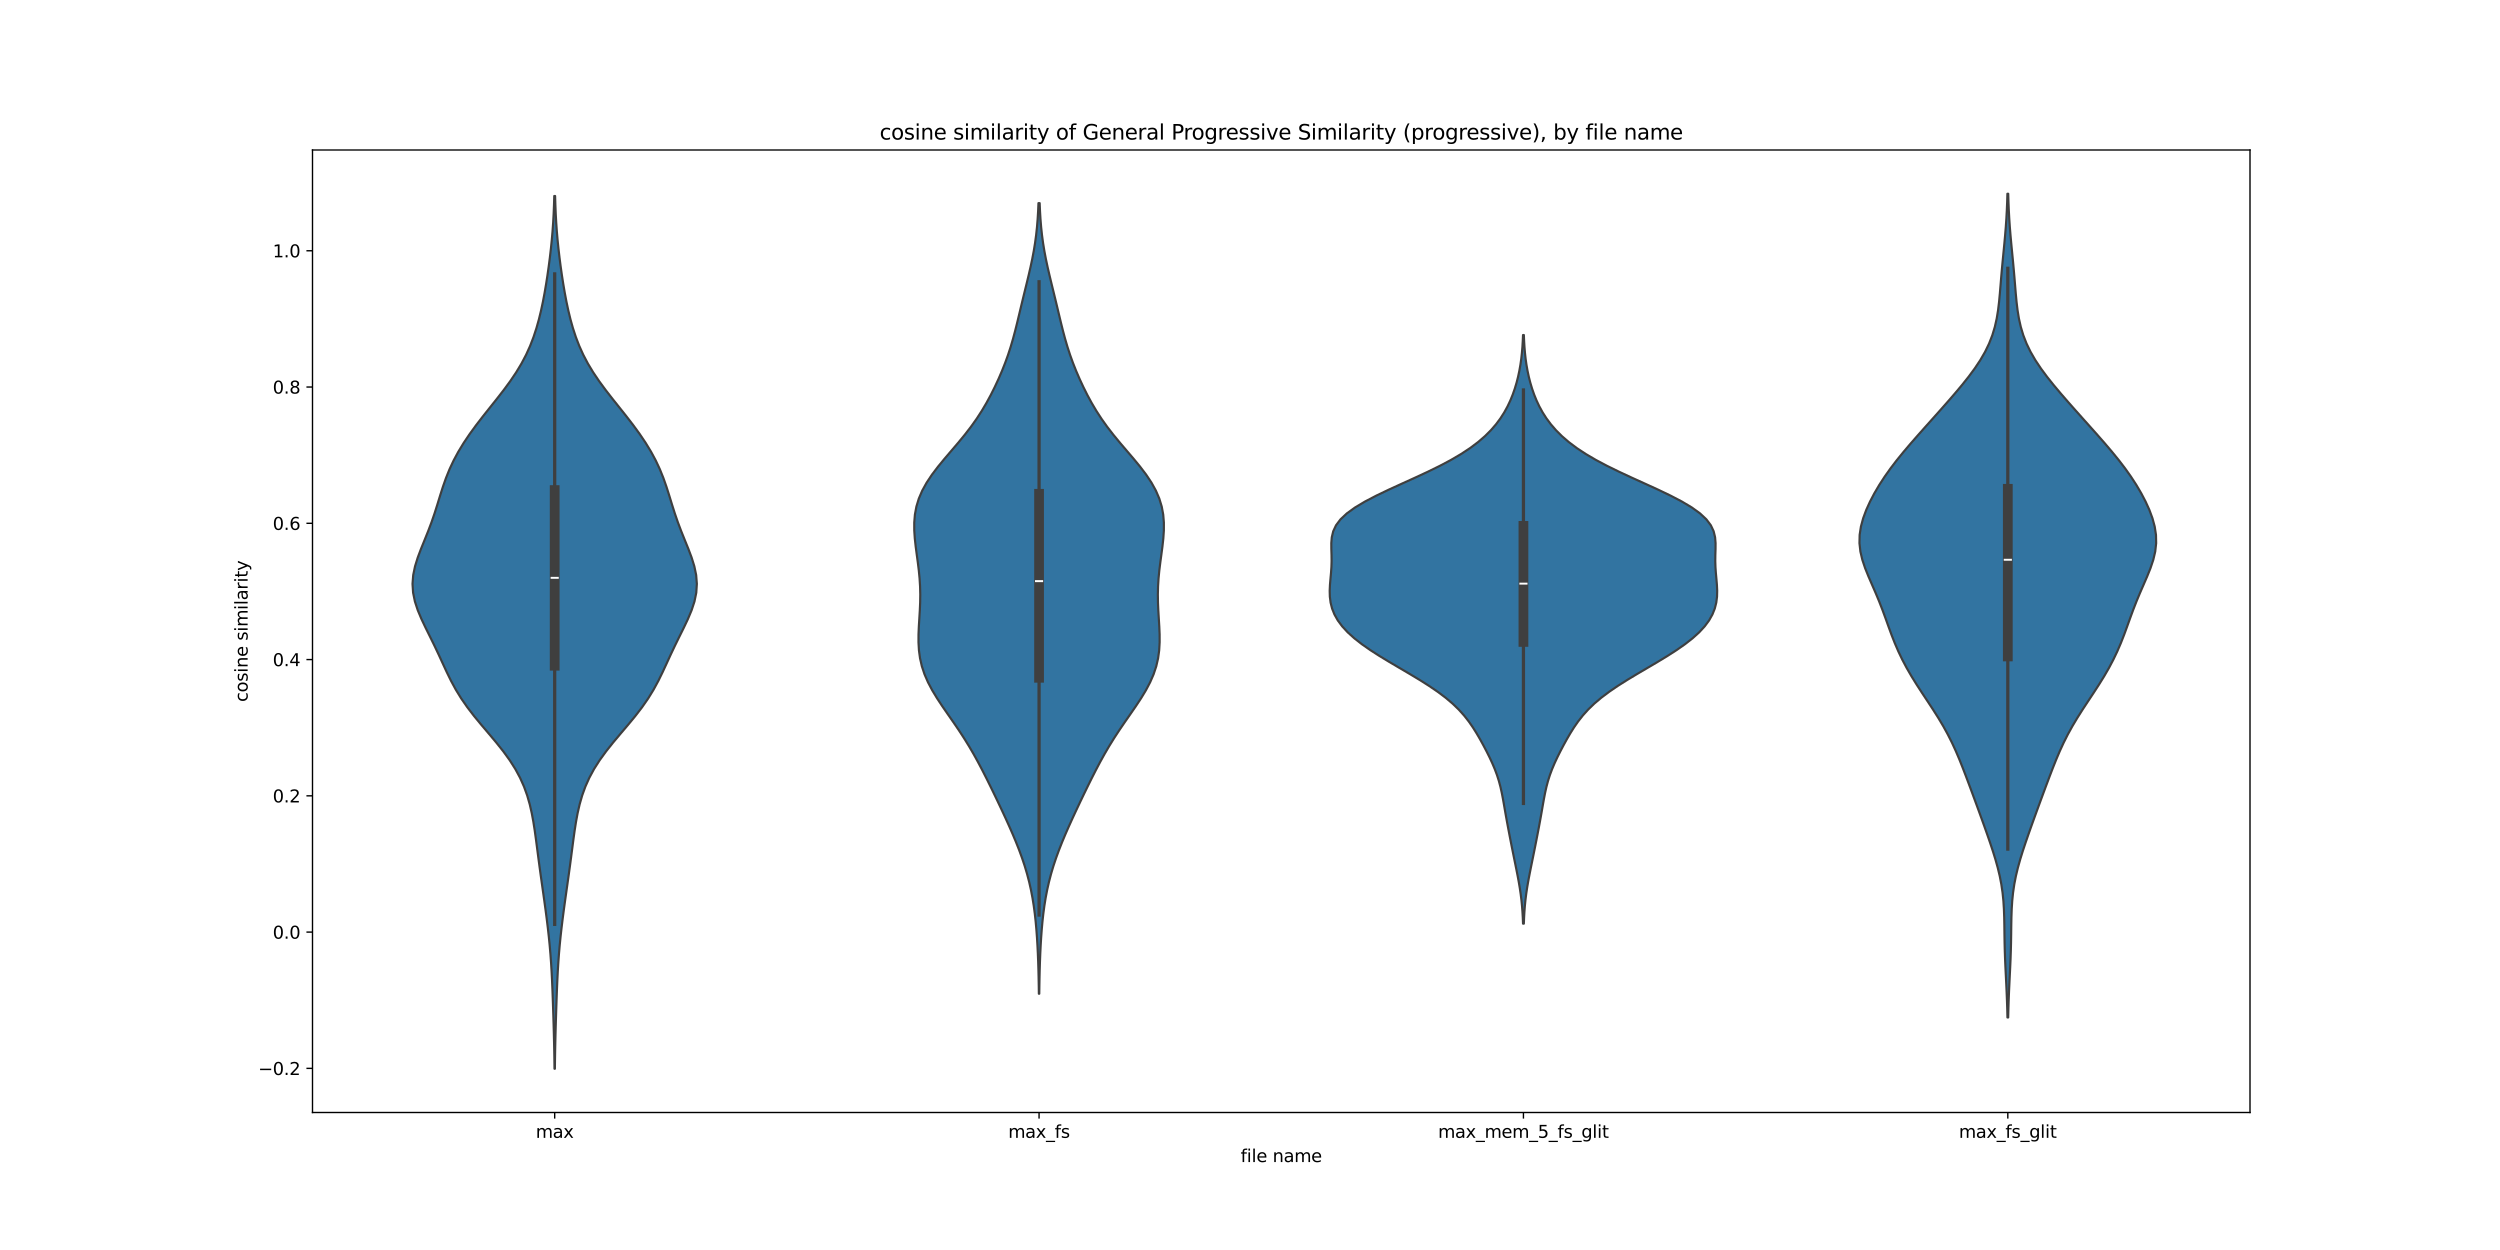 <?xml version="1.0" encoding="utf-8" standalone="no"?>
<!DOCTYPE svg PUBLIC "-//W3C//DTD SVG 1.1//EN"
  "http://www.w3.org/Graphics/SVG/1.1/DTD/svg11.dtd">
<svg xmlns:xlink="http://www.w3.org/1999/xlink" width="1440pt" height="720pt" viewBox="0 0 1440 720" xmlns="http://www.w3.org/2000/svg" version="1.1">
 <defs>
  <style type="text/css">*{stroke-linejoin: round; stroke-linecap: butt}</style>
 </defs>
 <g id="figure_1">
  <g id="patch_1">
   <path d="M 0 720 
L 1440 720 
L 1440 0 
L 0 0 
z
" style="fill: #ffffff"/>
  </g>
  <g id="axes_1">
   <g id="patch_2">
    <path d="M 180 640.8 
L 1296 640.8 
L 1296 86.4 
L 180 86.4 
z
" style="fill: #ffffff"/>
   </g>
   <g id="PolyCollection_1">
    <defs>
     <path id="m9ef34f8141" d="M 319.613 -104.4 
L 319.387 -104.4 
L 319.326 -109.478 
L 319.244 -114.556 
L 319.141 -119.633 
L 319.017 -124.711 
L 318.876 -129.789 
L 318.723 -134.867 
L 318.559 -139.945 
L 318.386 -145.022 
L 318.197 -150.1 
L 317.982 -155.178 
L 317.727 -160.256 
L 317.42 -165.334 
L 317.049 -170.412 
L 316.61 -175.489 
L 316.102 -180.567 
L 315.533 -185.645 
L 314.912 -190.723 
L 314.249 -195.801 
L 313.556 -200.878 
L 312.843 -205.956 
L 312.124 -211.034 
L 311.412 -216.112 
L 310.715 -221.19 
L 310.04 -226.267 
L 309.381 -231.345 
L 308.717 -236.423 
L 308.015 -241.501 
L 307.223 -246.579 
L 306.282 -251.657 
L 305.119 -256.734 
L 303.659 -261.812 
L 301.827 -266.89 
L 299.559 -271.968 
L 296.813 -277.046 
L 293.579 -282.123 
L 289.897 -287.201 
L 285.857 -292.279 
L 281.596 -297.357 
L 277.284 -302.435 
L 273.099 -307.512 
L 269.191 -312.59 
L 265.661 -317.668 
L 262.541 -322.746 
L 259.788 -327.824 
L 257.301 -332.902 
L 254.951 -337.979 
L 252.614 -343.057 
L 250.206 -348.135 
L 247.711 -353.213 
L 245.193 -358.291 
L 242.781 -363.368 
L 240.65 -368.446 
L 238.985 -373.524 
L 237.941 -378.602 
L 237.61 -383.68 
L 238.008 -388.757 
L 239.065 -393.835 
L 240.64 -398.913 
L 242.552 -403.991 
L 244.61 -409.069 
L 246.651 -414.147 
L 248.565 -419.224 
L 250.313 -424.302 
L 251.922 -429.38 
L 253.476 -434.458 
L 255.087 -439.536 
L 256.868 -444.613 
L 258.914 -449.691 
L 261.29 -454.769 
L 264.022 -459.847 
L 267.111 -464.925 
L 270.53 -470.002 
L 274.231 -475.08 
L 278.144 -480.158 
L 282.18 -485.236 
L 286.231 -490.314 
L 290.178 -495.392 
L 293.909 -500.469 
L 297.334 -505.547 
L 300.391 -510.625 
L 303.061 -515.703 
L 305.354 -520.781 
L 307.308 -525.858 
L 308.972 -530.936 
L 310.398 -536.014 
L 311.631 -541.092 
L 312.713 -546.17 
L 313.675 -551.247 
L 314.542 -556.325 
L 315.331 -561.403 
L 316.054 -566.481 
L 316.713 -571.559 
L 317.304 -576.637 
L 317.823 -581.714 
L 318.263 -586.792 
L 318.622 -591.87 
L 318.901 -596.948 
L 319.109 -602.026 
L 319.256 -607.103 
L 319.744 -607.103 
L 319.744 -607.103 
L 319.891 -602.026 
L 320.099 -596.948 
L 320.378 -591.87 
L 320.737 -586.792 
L 321.177 -581.714 
L 321.696 -576.637 
L 322.287 -571.559 
L 322.946 -566.481 
L 323.669 -561.403 
L 324.458 -556.325 
L 325.325 -551.247 
L 326.287 -546.17 
L 327.369 -541.092 
L 328.602 -536.014 
L 330.028 -530.936 
L 331.692 -525.858 
L 333.646 -520.781 
L 335.939 -515.703 
L 338.609 -510.625 
L 341.666 -505.547 
L 345.091 -500.469 
L 348.822 -495.392 
L 352.769 -490.314 
L 356.82 -485.236 
L 360.856 -480.158 
L 364.769 -475.08 
L 368.47 -470.002 
L 371.889 -464.925 
L 374.978 -459.847 
L 377.71 -454.769 
L 380.086 -449.691 
L 382.132 -444.613 
L 383.913 -439.536 
L 385.524 -434.458 
L 387.078 -429.38 
L 388.687 -424.302 
L 390.435 -419.224 
L 392.349 -414.147 
L 394.39 -409.069 
L 396.448 -403.991 
L 398.36 -398.913 
L 399.935 -393.835 
L 400.992 -388.757 
L 401.39 -383.68 
L 401.059 -378.602 
L 400.015 -373.524 
L 398.35 -368.446 
L 396.219 -363.368 
L 393.807 -358.291 
L 391.289 -353.213 
L 388.794 -348.135 
L 386.386 -343.057 
L 384.049 -337.979 
L 381.699 -332.902 
L 379.212 -327.824 
L 376.459 -322.746 
L 373.339 -317.668 
L 369.809 -312.59 
L 365.901 -307.512 
L 361.716 -302.435 
L 357.404 -297.357 
L 353.143 -292.279 
L 349.103 -287.201 
L 345.421 -282.123 
L 342.187 -277.046 
L 339.441 -271.968 
L 337.173 -266.89 
L 335.341 -261.812 
L 333.881 -256.734 
L 332.718 -251.657 
L 331.777 -246.579 
L 330.985 -241.501 
L 330.283 -236.423 
L 329.619 -231.345 
L 328.96 -226.267 
L 328.285 -221.19 
L 327.588 -216.112 
L 326.876 -211.034 
L 326.157 -205.956 
L 325.444 -200.878 
L 324.751 -195.801 
L 324.088 -190.723 
L 323.467 -185.645 
L 322.898 -180.567 
L 322.39 -175.489 
L 321.951 -170.412 
L 321.58 -165.334 
L 321.273 -160.256 
L 321.018 -155.178 
L 320.803 -150.1 
L 320.614 -145.022 
L 320.441 -139.945 
L 320.277 -134.867 
L 320.124 -129.789 
L 319.983 -124.711 
L 319.859 -119.633 
L 319.756 -114.556 
L 319.674 -109.478 
L 319.613 -104.4 
z
" style="stroke: #3f3f3f; stroke-width: 1.25"/>
    </defs>
    <g clip-path="url(#p15504d6c00)">
     <use xlink:href="#m9ef34f8141" x="0" y="720" style="fill: #3274a1; stroke: #3f3f3f; stroke-width: 1.25"/>
    </g>
   </g>
   <g id="PolyCollection_2">
    <defs>
     <path id="m02c3fd9586" d="M 598.617 -147.612 
L 598.383 -147.612 
L 598.322 -152.212 
L 598.239 -156.811 
L 598.129 -161.411 
L 597.987 -166.011 
L 597.807 -170.611 
L 597.582 -175.211 
L 597.306 -179.811 
L 596.968 -184.411 
L 596.556 -189.011 
L 596.054 -193.61 
L 595.444 -198.21 
L 594.709 -202.81 
L 593.83 -207.41 
L 592.795 -212.01 
L 591.593 -216.61 
L 590.224 -221.21 
L 588.691 -225.809 
L 587.008 -230.409 
L 585.191 -235.009 
L 583.262 -239.609 
L 581.243 -244.209 
L 579.157 -248.809 
L 577.02 -253.409 
L 574.846 -258.009 
L 572.64 -262.608 
L 570.401 -267.208 
L 568.12 -271.808 
L 565.78 -276.408 
L 563.354 -281.008 
L 560.812 -285.608 
L 558.127 -290.208 
L 555.28 -294.807 
L 552.275 -299.407 
L 549.14 -304.007 
L 545.941 -308.607 
L 542.768 -313.207 
L 539.733 -317.807 
L 536.951 -322.407 
L 534.524 -327.007 
L 532.527 -331.606 
L 531 -336.206 
L 529.94 -340.806 
L 529.311 -345.406 
L 529.046 -350.006 
L 529.059 -354.606 
L 529.254 -359.206 
L 529.536 -363.805 
L 529.813 -368.405 
L 530.011 -373.005 
L 530.072 -377.605 
L 529.963 -382.205 
L 529.677 -386.805 
L 529.231 -391.405 
L 528.665 -396.005 
L 528.04 -400.604 
L 527.431 -405.204 
L 526.926 -409.804 
L 526.618 -414.404 
L 526.606 -419.004 
L 526.985 -423.604 
L 527.841 -428.204 
L 529.236 -432.803 
L 531.207 -437.403 
L 533.749 -442.003 
L 536.81 -446.603 
L 540.299 -451.203 
L 544.085 -455.803 
L 548.015 -460.403 
L 551.94 -465.003 
L 555.726 -469.602 
L 559.28 -474.202 
L 562.552 -478.802 
L 565.535 -483.402 
L 568.252 -488.002 
L 570.742 -492.602 
L 573.042 -497.202 
L 575.178 -501.801 
L 577.158 -506.401 
L 578.98 -511.001 
L 580.639 -515.601 
L 582.136 -520.201 
L 583.485 -524.801 
L 584.715 -529.401 
L 585.863 -534.001 
L 586.969 -538.6 
L 588.065 -543.2 
L 589.172 -547.8 
L 590.295 -552.4 
L 591.421 -557 
L 592.529 -561.6 
L 593.587 -566.2 
L 594.565 -570.799 
L 595.438 -575.399 
L 596.188 -579.999 
L 596.809 -584.599 
L 597.303 -589.199 
L 597.68 -593.799 
L 597.958 -598.399 
L 598.154 -602.999 
L 598.846 -602.999 
L 598.846 -602.999 
L 599.042 -598.399 
L 599.32 -593.799 
L 599.697 -589.199 
L 600.191 -584.599 
L 600.812 -579.999 
L 601.562 -575.399 
L 602.435 -570.799 
L 603.413 -566.2 
L 604.471 -561.6 
L 605.579 -557 
L 606.705 -552.4 
L 607.828 -547.8 
L 608.935 -543.2 
L 610.031 -538.6 
L 611.137 -534.001 
L 612.285 -529.401 
L 613.515 -524.801 
L 614.864 -520.201 
L 616.361 -515.601 
L 618.02 -511.001 
L 619.842 -506.401 
L 621.822 -501.801 
L 623.958 -497.202 
L 626.258 -492.602 
L 628.748 -488.002 
L 631.465 -483.402 
L 634.448 -478.802 
L 637.72 -474.202 
L 641.274 -469.602 
L 645.06 -465.003 
L 648.985 -460.403 
L 652.915 -455.803 
L 656.701 -451.203 
L 660.19 -446.603 
L 663.251 -442.003 
L 665.793 -437.403 
L 667.764 -432.803 
L 669.159 -428.204 
L 670.015 -423.604 
L 670.394 -419.004 
L 670.382 -414.404 
L 670.074 -409.804 
L 669.569 -405.204 
L 668.96 -400.604 
L 668.335 -396.005 
L 667.769 -391.405 
L 667.323 -386.805 
L 667.037 -382.205 
L 666.928 -377.605 
L 666.989 -373.005 
L 667.187 -368.405 
L 667.464 -363.805 
L 667.746 -359.206 
L 667.941 -354.606 
L 667.954 -350.006 
L 667.689 -345.406 
L 667.06 -340.806 
L 666 -336.206 
L 664.473 -331.606 
L 662.476 -327.007 
L 660.049 -322.407 
L 657.267 -317.807 
L 654.232 -313.207 
L 651.059 -308.607 
L 647.86 -304.007 
L 644.725 -299.407 
L 641.72 -294.807 
L 638.873 -290.208 
L 636.188 -285.608 
L 633.646 -281.008 
L 631.22 -276.408 
L 628.88 -271.808 
L 626.599 -267.208 
L 624.36 -262.608 
L 622.154 -258.009 
L 619.98 -253.409 
L 617.843 -248.809 
L 615.757 -244.209 
L 613.738 -239.609 
L 611.809 -235.009 
L 609.992 -230.409 
L 608.309 -225.809 
L 606.776 -221.21 
L 605.407 -216.61 
L 604.205 -212.01 
L 603.17 -207.41 
L 602.291 -202.81 
L 601.556 -198.21 
L 600.946 -193.61 
L 600.444 -189.011 
L 600.032 -184.411 
L 599.694 -179.811 
L 599.418 -175.211 
L 599.193 -170.611 
L 599.013 -166.011 
L 598.871 -161.411 
L 598.761 -156.811 
L 598.678 -152.212 
L 598.617 -147.612 
z
" style="stroke: #3f3f3f; stroke-width: 1.25"/>
    </defs>
    <g clip-path="url(#p15504d6c00)">
     <use xlink:href="#m02c3fd9586" x="0" y="720" style="fill: #3274a1; stroke: #3f3f3f; stroke-width: 1.25"/>
    </g>
   </g>
   <g id="PolyCollection_3">
    <defs>
     <path id="m8f10fc4fab" d="M 877.734 -187.982 
L 877.266 -187.982 
L 877.129 -191.407 
L 876.934 -194.831 
L 876.67 -198.256 
L 876.327 -201.68 
L 875.9 -205.105 
L 875.393 -208.529 
L 874.815 -211.954 
L 874.179 -215.378 
L 873.506 -218.803 
L 872.813 -222.227 
L 872.115 -225.652 
L 871.422 -229.076 
L 870.738 -232.501 
L 870.064 -235.925 
L 869.399 -239.35 
L 868.743 -242.775 
L 868.103 -246.199 
L 867.482 -249.624 
L 866.882 -253.048 
L 866.29 -256.473 
L 865.683 -259.897 
L 865.021 -263.322 
L 864.256 -266.746 
L 863.345 -270.171 
L 862.255 -273.595 
L 860.977 -277.02 
L 859.523 -280.444 
L 857.923 -283.869 
L 856.209 -287.293 
L 854.408 -290.718 
L 852.524 -294.142 
L 850.534 -297.567 
L 848.388 -300.991 
L 846.013 -304.416 
L 843.327 -307.841 
L 840.247 -311.265 
L 836.704 -314.69 
L 832.657 -318.114 
L 828.102 -321.539 
L 823.077 -324.963 
L 817.66 -328.388 
L 811.966 -331.812 
L 806.135 -335.237 
L 800.321 -338.661 
L 794.676 -342.086 
L 789.341 -345.51 
L 784.436 -348.935 
L 780.057 -352.359 
L 776.269 -355.784 
L 773.106 -359.208 
L 770.572 -362.633 
L 768.645 -366.057 
L 767.281 -369.482 
L 766.42 -372.907 
L 765.988 -376.331 
L 765.9 -379.756 
L 766.057 -383.18 
L 766.348 -386.605 
L 766.662 -390.029 
L 766.9 -393.454 
L 767.001 -396.878 
L 766.961 -400.303 
L 766.854 -403.727 
L 766.834 -407.152 
L 767.114 -410.576 
L 767.94 -414.001 
L 769.547 -417.425 
L 772.124 -420.85 
L 775.776 -424.274 
L 780.513 -427.699 
L 786.247 -431.123 
L 792.806 -434.548 
L 799.96 -437.973 
L 807.444 -441.397 
L 814.992 -444.822 
L 822.358 -448.246 
L 829.34 -451.671 
L 835.793 -455.095 
L 841.63 -458.52 
L 846.82 -461.944 
L 851.376 -465.369 
L 855.341 -468.793 
L 858.773 -472.218 
L 861.732 -475.642 
L 864.278 -479.067 
L 866.466 -482.491 
L 868.344 -485.916 
L 869.957 -489.34 
L 871.343 -492.765 
L 872.534 -496.19 
L 873.555 -499.614 
L 874.424 -503.039 
L 875.154 -506.463 
L 875.757 -509.888 
L 876.242 -513.312 
L 876.62 -516.737 
L 876.905 -520.161 
L 877.113 -523.586 
L 877.257 -527.01 
L 877.743 -527.01 
L 877.743 -527.01 
L 877.887 -523.586 
L 878.095 -520.161 
L 878.38 -516.737 
L 878.758 -513.312 
L 879.243 -509.888 
L 879.846 -506.463 
L 880.576 -503.039 
L 881.445 -499.614 
L 882.466 -496.19 
L 883.657 -492.765 
L 885.043 -489.34 
L 886.656 -485.916 
L 888.534 -482.491 
L 890.722 -479.067 
L 893.268 -475.642 
L 896.227 -472.218 
L 899.659 -468.793 
L 903.624 -465.369 
L 908.18 -461.944 
L 913.37 -458.52 
L 919.207 -455.095 
L 925.66 -451.671 
L 932.642 -448.246 
L 940.008 -444.822 
L 947.556 -441.397 
L 955.04 -437.973 
L 962.194 -434.548 
L 968.753 -431.123 
L 974.487 -427.699 
L 979.224 -424.274 
L 982.876 -420.85 
L 985.453 -417.425 
L 987.06 -414.001 
L 987.886 -410.576 
L 988.166 -407.152 
L 988.146 -403.727 
L 988.039 -400.303 
L 987.999 -396.878 
L 988.1 -393.454 
L 988.338 -390.029 
L 988.652 -386.605 
L 988.943 -383.18 
L 989.1 -379.756 
L 989.012 -376.331 
L 988.58 -372.907 
L 987.719 -369.482 
L 986.355 -366.057 
L 984.428 -362.633 
L 981.894 -359.208 
L 978.731 -355.784 
L 974.943 -352.359 
L 970.564 -348.935 
L 965.659 -345.51 
L 960.324 -342.086 
L 954.679 -338.661 
L 948.865 -335.237 
L 943.034 -331.812 
L 937.34 -328.388 
L 931.923 -324.963 
L 926.898 -321.539 
L 922.343 -318.114 
L 918.296 -314.69 
L 914.753 -311.265 
L 911.673 -307.841 
L 908.987 -304.416 
L 906.612 -300.991 
L 904.466 -297.567 
L 902.476 -294.142 
L 900.592 -290.718 
L 898.791 -287.293 
L 897.077 -283.869 
L 895.477 -280.444 
L 894.023 -277.02 
L 892.745 -273.595 
L 891.655 -270.171 
L 890.744 -266.746 
L 889.979 -263.322 
L 889.317 -259.897 
L 888.71 -256.473 
L 888.118 -253.048 
L 887.518 -249.624 
L 886.897 -246.199 
L 886.257 -242.775 
L 885.601 -239.35 
L 884.936 -235.925 
L 884.262 -232.501 
L 883.578 -229.076 
L 882.885 -225.652 
L 882.187 -222.227 
L 881.494 -218.803 
L 880.821 -215.378 
L 880.185 -211.954 
L 879.607 -208.529 
L 879.1 -205.105 
L 878.673 -201.68 
L 878.33 -198.256 
L 878.066 -194.831 
L 877.871 -191.407 
L 877.734 -187.982 
z
" style="stroke: #3f3f3f; stroke-width: 1.25"/>
    </defs>
    <g clip-path="url(#p15504d6c00)">
     <use xlink:href="#m8f10fc4fab" x="0" y="720" style="fill: #3274a1; stroke: #3f3f3f; stroke-width: 1.25"/>
    </g>
   </g>
   <g id="PolyCollection_4">
    <defs>
     <path id="m2879d2419f" d="M 1156.714 -133.939 
L 1156.286 -133.939 
L 1156.171 -138.731 
L 1156.018 -143.524 
L 1155.828 -148.316 
L 1155.607 -153.109 
L 1155.371 -157.901 
L 1155.137 -162.694 
L 1154.928 -167.487 
L 1154.761 -172.279 
L 1154.643 -177.072 
L 1154.568 -181.864 
L 1154.51 -186.657 
L 1154.425 -191.449 
L 1154.26 -196.242 
L 1153.96 -201.034 
L 1153.474 -205.827 
L 1152.772 -210.619 
L 1151.84 -215.412 
L 1150.692 -220.204 
L 1149.356 -224.997 
L 1147.873 -229.79 
L 1146.286 -234.582 
L 1144.631 -239.375 
L 1142.934 -244.167 
L 1141.211 -248.96 
L 1139.469 -253.752 
L 1137.714 -258.545 
L 1135.948 -263.337 
L 1134.169 -268.13 
L 1132.369 -272.922 
L 1130.529 -277.715 
L 1128.615 -282.507 
L 1126.581 -287.3 
L 1124.379 -292.092 
L 1121.968 -296.885 
L 1119.329 -301.678 
L 1116.47 -306.47 
L 1113.433 -311.263 
L 1110.285 -316.055 
L 1107.113 -320.848 
L 1104.002 -325.64 
L 1101.031 -330.433 
L 1098.26 -335.225 
L 1095.725 -340.018 
L 1093.435 -344.81 
L 1091.373 -349.603 
L 1089.496 -354.395 
L 1087.74 -359.188 
L 1086.022 -363.981 
L 1084.261 -368.773 
L 1082.394 -373.566 
L 1080.401 -378.358 
L 1078.317 -383.151 
L 1076.239 -387.943 
L 1074.313 -392.736 
L 1072.709 -397.528 
L 1071.583 -402.321 
L 1071.049 -407.113 
L 1071.155 -411.906 
L 1071.888 -416.698 
L 1073.184 -421.491 
L 1074.957 -426.284 
L 1077.128 -431.076 
L 1079.638 -435.869 
L 1082.455 -440.661 
L 1085.568 -445.454 
L 1088.969 -450.246 
L 1092.639 -455.039 
L 1096.541 -459.831 
L 1100.622 -464.624 
L 1104.822 -469.416 
L 1109.087 -474.209 
L 1113.373 -479.001 
L 1117.648 -483.794 
L 1121.881 -488.587 
L 1126.038 -493.379 
L 1130.064 -498.172 
L 1133.891 -502.964 
L 1137.439 -507.757 
L 1140.63 -512.549 
L 1143.403 -517.342 
L 1145.722 -522.134 
L 1147.586 -526.927 
L 1149.026 -531.719 
L 1150.1 -536.512 
L 1150.883 -541.304 
L 1151.46 -546.097 
L 1151.913 -550.89 
L 1152.311 -555.682 
L 1152.704 -560.475 
L 1153.122 -565.267 
L 1153.57 -570.06 
L 1154.037 -574.852 
L 1154.503 -579.645 
L 1154.942 -584.437 
L 1155.334 -589.23 
L 1155.663 -594.022 
L 1155.925 -598.815 
L 1156.122 -603.607 
L 1156.263 -608.4 
L 1156.737 -608.4 
L 1156.737 -608.4 
L 1156.878 -603.607 
L 1157.075 -598.815 
L 1157.337 -594.022 
L 1157.666 -589.23 
L 1158.058 -584.437 
L 1158.497 -579.645 
L 1158.963 -574.852 
L 1159.43 -570.06 
L 1159.878 -565.267 
L 1160.296 -560.475 
L 1160.689 -555.682 
L 1161.087 -550.89 
L 1161.54 -546.097 
L 1162.117 -541.304 
L 1162.9 -536.512 
L 1163.974 -531.719 
L 1165.414 -526.927 
L 1167.278 -522.134 
L 1169.597 -517.342 
L 1172.37 -512.549 
L 1175.561 -507.757 
L 1179.109 -502.964 
L 1182.936 -498.172 
L 1186.962 -493.379 
L 1191.119 -488.587 
L 1195.352 -483.794 
L 1199.627 -479.001 
L 1203.913 -474.209 
L 1208.178 -469.416 
L 1212.378 -464.624 
L 1216.459 -459.831 
L 1220.361 -455.039 
L 1224.031 -450.246 
L 1227.432 -445.454 
L 1230.545 -440.661 
L 1233.362 -435.869 
L 1235.872 -431.076 
L 1238.043 -426.284 
L 1239.816 -421.491 
L 1241.112 -416.698 
L 1241.845 -411.906 
L 1241.951 -407.113 
L 1241.417 -402.321 
L 1240.291 -397.528 
L 1238.687 -392.736 
L 1236.761 -387.943 
L 1234.683 -383.151 
L 1232.599 -378.358 
L 1230.606 -373.566 
L 1228.739 -368.773 
L 1226.978 -363.981 
L 1225.26 -359.188 
L 1223.504 -354.395 
L 1221.627 -349.603 
L 1219.565 -344.81 
L 1217.275 -340.018 
L 1214.74 -335.225 
L 1211.969 -330.433 
L 1208.998 -325.64 
L 1205.887 -320.848 
L 1202.715 -316.055 
L 1199.567 -311.263 
L 1196.53 -306.47 
L 1193.671 -301.678 
L 1191.032 -296.885 
L 1188.621 -292.092 
L 1186.419 -287.3 
L 1184.385 -282.507 
L 1182.471 -277.715 
L 1180.631 -272.922 
L 1178.831 -268.13 
L 1177.052 -263.337 
L 1175.286 -258.545 
L 1173.531 -253.752 
L 1171.789 -248.96 
L 1170.066 -244.167 
L 1168.369 -239.375 
L 1166.714 -234.582 
L 1165.127 -229.79 
L 1163.644 -224.997 
L 1162.308 -220.204 
L 1161.16 -215.412 
L 1160.228 -210.619 
L 1159.526 -205.827 
L 1159.04 -201.034 
L 1158.74 -196.242 
L 1158.575 -191.449 
L 1158.49 -186.657 
L 1158.432 -181.864 
L 1158.357 -177.072 
L 1158.239 -172.279 
L 1158.072 -167.487 
L 1157.863 -162.694 
L 1157.629 -157.901 
L 1157.393 -153.109 
L 1157.172 -148.316 
L 1156.982 -143.524 
L 1156.829 -138.731 
L 1156.714 -133.939 
z
" style="stroke: #3f3f3f; stroke-width: 1.25"/>
    </defs>
    <g clip-path="url(#p15504d6c00)">
     <use xlink:href="#m2879d2419f" x="0" y="720" style="fill: #3274a1; stroke: #3f3f3f; stroke-width: 1.25"/>
    </g>
   </g>
   <g id="matplotlib.axis_1">
    <g id="xtick_1">
     <g id="line2d_1">
      <defs>
       <path id="mddc2345123" d="M 0 0 
L 0 3.5 
" style="stroke: #000000; stroke-width: 0.8"/>
      </defs>
      <g>
       <use xlink:href="#mddc2345123" x="319.5" y="640.8" style="stroke: #000000; stroke-width: 0.8"/>
      </g>
     </g>
     <g id="text_1">
      <!-- max -->
      <g transform="translate(308.606 655.398) scale(0.1 -0.1)">
       <defs>
        <path id="DejaVuSans-6d" d="M 3328 2828 
Q 3544 3216 3844 3400 
Q 4144 3584 4550 3584 
Q 5097 3584 5394 3201 
Q 5691 2819 5691 2113 
L 5691 0 
L 5113 0 
L 5113 2094 
Q 5113 2597 4934 2840 
Q 4756 3084 4391 3084 
Q 3944 3084 3684 2787 
Q 3425 2491 3425 1978 
L 3425 0 
L 2847 0 
L 2847 2094 
Q 2847 2600 2669 2842 
Q 2491 3084 2119 3084 
Q 1678 3084 1418 2786 
Q 1159 2488 1159 1978 
L 1159 0 
L 581 0 
L 581 3500 
L 1159 3500 
L 1159 2956 
Q 1356 3278 1631 3431 
Q 1906 3584 2284 3584 
Q 2666 3584 2933 3390 
Q 3200 3197 3328 2828 
z
" transform="scale(0.016)"/>
        <path id="DejaVuSans-61" d="M 2194 1759 
Q 1497 1759 1228 1600 
Q 959 1441 959 1056 
Q 959 750 1161 570 
Q 1363 391 1709 391 
Q 2188 391 2477 730 
Q 2766 1069 2766 1631 
L 2766 1759 
L 2194 1759 
z
M 3341 1997 
L 3341 0 
L 2766 0 
L 2766 531 
Q 2569 213 2275 61 
Q 1981 -91 1556 -91 
Q 1019 -91 701 211 
Q 384 513 384 1019 
Q 384 1609 779 1909 
Q 1175 2209 1959 2209 
L 2766 2209 
L 2766 2266 
Q 2766 2663 2505 2880 
Q 2244 3097 1772 3097 
Q 1472 3097 1187 3025 
Q 903 2953 641 2809 
L 641 3341 
Q 956 3463 1253 3523 
Q 1550 3584 1831 3584 
Q 2591 3584 2966 3190 
Q 3341 2797 3341 1997 
z
" transform="scale(0.016)"/>
        <path id="DejaVuSans-78" d="M 3513 3500 
L 2247 1797 
L 3578 0 
L 2900 0 
L 1881 1375 
L 863 0 
L 184 0 
L 1544 1831 
L 300 3500 
L 978 3500 
L 1906 2253 
L 2834 3500 
L 3513 3500 
z
" transform="scale(0.016)"/>
       </defs>
       <use xlink:href="#DejaVuSans-6d"/>
       <use xlink:href="#DejaVuSans-61" x="97.412"/>
       <use xlink:href="#DejaVuSans-78" x="158.691"/>
      </g>
     </g>
    </g>
    <g id="xtick_2">
     <g id="line2d_2">
      <g>
       <use xlink:href="#mddc2345123" x="598.5" y="640.8" style="stroke: #000000; stroke-width: 0.8"/>
      </g>
     </g>
     <g id="text_2">
      <!-- max_fs -->
      <g transform="translate(580.741 655.398) scale(0.1 -0.1)">
       <defs>
        <path id="DejaVuSans-5f" d="M 3263 -1063 
L 3263 -1509 
L -63 -1509 
L -63 -1063 
L 3263 -1063 
z
" transform="scale(0.016)"/>
        <path id="DejaVuSans-66" d="M 2375 4863 
L 2375 4384 
L 1825 4384 
Q 1516 4384 1395 4259 
Q 1275 4134 1275 3809 
L 1275 3500 
L 2222 3500 
L 2222 3053 
L 1275 3053 
L 1275 0 
L 697 0 
L 697 3053 
L 147 3053 
L 147 3500 
L 697 3500 
L 697 3744 
Q 697 4328 969 4595 
Q 1241 4863 1831 4863 
L 2375 4863 
z
" transform="scale(0.016)"/>
        <path id="DejaVuSans-73" d="M 2834 3397 
L 2834 2853 
Q 2591 2978 2328 3040 
Q 2066 3103 1784 3103 
Q 1356 3103 1142 2972 
Q 928 2841 928 2578 
Q 928 2378 1081 2264 
Q 1234 2150 1697 2047 
L 1894 2003 
Q 2506 1872 2764 1633 
Q 3022 1394 3022 966 
Q 3022 478 2636 193 
Q 2250 -91 1575 -91 
Q 1294 -91 989 -36 
Q 684 19 347 128 
L 347 722 
Q 666 556 975 473 
Q 1284 391 1588 391 
Q 1994 391 2212 530 
Q 2431 669 2431 922 
Q 2431 1156 2273 1281 
Q 2116 1406 1581 1522 
L 1381 1569 
Q 847 1681 609 1914 
Q 372 2147 372 2553 
Q 372 3047 722 3315 
Q 1072 3584 1716 3584 
Q 2034 3584 2315 3537 
Q 2597 3491 2834 3397 
z
" transform="scale(0.016)"/>
       </defs>
       <use xlink:href="#DejaVuSans-6d"/>
       <use xlink:href="#DejaVuSans-61" x="97.412"/>
       <use xlink:href="#DejaVuSans-78" x="158.691"/>
       <use xlink:href="#DejaVuSans-5f" x="217.871"/>
       <use xlink:href="#DejaVuSans-66" x="267.871"/>
       <use xlink:href="#DejaVuSans-73" x="303.076"/>
      </g>
     </g>
    </g>
    <g id="xtick_3">
     <g id="line2d_3">
      <g>
       <use xlink:href="#mddc2345123" x="877.5" y="640.8" style="stroke: #000000; stroke-width: 0.8"/>
      </g>
     </g>
     <g id="text_3">
      <!-- max_mem_5_fs_glit -->
      <g transform="translate(828.33 655.398) scale(0.1 -0.1)">
       <defs>
        <path id="DejaVuSans-65" d="M 3597 1894 
L 3597 1613 
L 953 1613 
Q 991 1019 1311 708 
Q 1631 397 2203 397 
Q 2534 397 2845 478 
Q 3156 559 3463 722 
L 3463 178 
Q 3153 47 2828 -22 
Q 2503 -91 2169 -91 
Q 1331 -91 842 396 
Q 353 884 353 1716 
Q 353 2575 817 3079 
Q 1281 3584 2069 3584 
Q 2775 3584 3186 3129 
Q 3597 2675 3597 1894 
z
M 3022 2063 
Q 3016 2534 2758 2815 
Q 2500 3097 2075 3097 
Q 1594 3097 1305 2825 
Q 1016 2553 972 2059 
L 3022 2063 
z
" transform="scale(0.016)"/>
        <path id="DejaVuSans-35" d="M 691 4666 
L 3169 4666 
L 3169 4134 
L 1269 4134 
L 1269 2991 
Q 1406 3038 1543 3061 
Q 1681 3084 1819 3084 
Q 2600 3084 3056 2656 
Q 3513 2228 3513 1497 
Q 3513 744 3044 326 
Q 2575 -91 1722 -91 
Q 1428 -91 1123 -41 
Q 819 9 494 109 
L 494 744 
Q 775 591 1075 516 
Q 1375 441 1709 441 
Q 2250 441 2565 725 
Q 2881 1009 2881 1497 
Q 2881 1984 2565 2268 
Q 2250 2553 1709 2553 
Q 1456 2553 1204 2497 
Q 953 2441 691 2322 
L 691 4666 
z
" transform="scale(0.016)"/>
        <path id="DejaVuSans-67" d="M 2906 1791 
Q 2906 2416 2648 2759 
Q 2391 3103 1925 3103 
Q 1463 3103 1205 2759 
Q 947 2416 947 1791 
Q 947 1169 1205 825 
Q 1463 481 1925 481 
Q 2391 481 2648 825 
Q 2906 1169 2906 1791 
z
M 3481 434 
Q 3481 -459 3084 -895 
Q 2688 -1331 1869 -1331 
Q 1566 -1331 1297 -1286 
Q 1028 -1241 775 -1147 
L 775 -588 
Q 1028 -725 1275 -790 
Q 1522 -856 1778 -856 
Q 2344 -856 2625 -561 
Q 2906 -266 2906 331 
L 2906 616 
Q 2728 306 2450 153 
Q 2172 0 1784 0 
Q 1141 0 747 490 
Q 353 981 353 1791 
Q 353 2603 747 3093 
Q 1141 3584 1784 3584 
Q 2172 3584 2450 3431 
Q 2728 3278 2906 2969 
L 2906 3500 
L 3481 3500 
L 3481 434 
z
" transform="scale(0.016)"/>
        <path id="DejaVuSans-6c" d="M 603 4863 
L 1178 4863 
L 1178 0 
L 603 0 
L 603 4863 
z
" transform="scale(0.016)"/>
        <path id="DejaVuSans-69" d="M 603 3500 
L 1178 3500 
L 1178 0 
L 603 0 
L 603 3500 
z
M 603 4863 
L 1178 4863 
L 1178 4134 
L 603 4134 
L 603 4863 
z
" transform="scale(0.016)"/>
        <path id="DejaVuSans-74" d="M 1172 4494 
L 1172 3500 
L 2356 3500 
L 2356 3053 
L 1172 3053 
L 1172 1153 
Q 1172 725 1289 603 
Q 1406 481 1766 481 
L 2356 481 
L 2356 0 
L 1766 0 
Q 1100 0 847 248 
Q 594 497 594 1153 
L 594 3053 
L 172 3053 
L 172 3500 
L 594 3500 
L 594 4494 
L 1172 4494 
z
" transform="scale(0.016)"/>
       </defs>
       <use xlink:href="#DejaVuSans-6d"/>
       <use xlink:href="#DejaVuSans-61" x="97.412"/>
       <use xlink:href="#DejaVuSans-78" x="158.691"/>
       <use xlink:href="#DejaVuSans-5f" x="217.871"/>
       <use xlink:href="#DejaVuSans-6d" x="267.871"/>
       <use xlink:href="#DejaVuSans-65" x="365.283"/>
       <use xlink:href="#DejaVuSans-6d" x="426.807"/>
       <use xlink:href="#DejaVuSans-5f" x="524.219"/>
       <use xlink:href="#DejaVuSans-35" x="574.219"/>
       <use xlink:href="#DejaVuSans-5f" x="637.842"/>
       <use xlink:href="#DejaVuSans-66" x="687.842"/>
       <use xlink:href="#DejaVuSans-73" x="723.047"/>
       <use xlink:href="#DejaVuSans-5f" x="775.146"/>
       <use xlink:href="#DejaVuSans-67" x="825.146"/>
       <use xlink:href="#DejaVuSans-6c" x="888.623"/>
       <use xlink:href="#DejaVuSans-69" x="916.406"/>
       <use xlink:href="#DejaVuSans-74" x="944.189"/>
      </g>
     </g>
    </g>
    <g id="xtick_4">
     <g id="line2d_4">
      <g>
       <use xlink:href="#mddc2345123" x="1156.5" y="640.8" style="stroke: #000000; stroke-width: 0.8"/>
      </g>
     </g>
     <g id="text_4">
      <!-- max_fs_glit -->
      <g transform="translate(1128.329 655.398) scale(0.1 -0.1)">
       <use xlink:href="#DejaVuSans-6d"/>
       <use xlink:href="#DejaVuSans-61" x="97.412"/>
       <use xlink:href="#DejaVuSans-78" x="158.691"/>
       <use xlink:href="#DejaVuSans-5f" x="217.871"/>
       <use xlink:href="#DejaVuSans-66" x="267.871"/>
       <use xlink:href="#DejaVuSans-73" x="303.076"/>
       <use xlink:href="#DejaVuSans-5f" x="355.176"/>
       <use xlink:href="#DejaVuSans-67" x="405.176"/>
       <use xlink:href="#DejaVuSans-6c" x="468.652"/>
       <use xlink:href="#DejaVuSans-69" x="496.436"/>
       <use xlink:href="#DejaVuSans-74" x="524.219"/>
      </g>
     </g>
    </g>
    <g id="text_5">
     <!-- file name -->
     <g transform="translate(714.616 669.355) scale(0.1 -0.1)">
      <defs>
       <path id="DejaVuSans-20" transform="scale(0.016)"/>
       <path id="DejaVuSans-6e" d="M 3513 2113 
L 3513 0 
L 2938 0 
L 2938 2094 
Q 2938 2591 2744 2837 
Q 2550 3084 2163 3084 
Q 1697 3084 1428 2787 
Q 1159 2491 1159 1978 
L 1159 0 
L 581 0 
L 581 3500 
L 1159 3500 
L 1159 2956 
Q 1366 3272 1645 3428 
Q 1925 3584 2291 3584 
Q 2894 3584 3203 3211 
Q 3513 2838 3513 2113 
z
" transform="scale(0.016)"/>
      </defs>
      <use xlink:href="#DejaVuSans-66"/>
      <use xlink:href="#DejaVuSans-69" x="35.205"/>
      <use xlink:href="#DejaVuSans-6c" x="62.988"/>
      <use xlink:href="#DejaVuSans-65" x="90.771"/>
      <use xlink:href="#DejaVuSans-20" x="152.295"/>
      <use xlink:href="#DejaVuSans-6e" x="184.082"/>
      <use xlink:href="#DejaVuSans-61" x="247.461"/>
      <use xlink:href="#DejaVuSans-6d" x="308.74"/>
      <use xlink:href="#DejaVuSans-65" x="406.152"/>
     </g>
    </g>
   </g>
   <g id="matplotlib.axis_2">
    <g id="ytick_1">
     <g id="line2d_5">
      <defs>
       <path id="m86b36a1cbc" d="M 0 0 
L -3.5 0 
" style="stroke: #000000; stroke-width: 0.8"/>
      </defs>
      <g>
       <use xlink:href="#m86b36a1cbc" x="180" y="615.387" style="stroke: #000000; stroke-width: 0.8"/>
      </g>
     </g>
     <g id="text_6">
      <!-- −0.2 -->
      <g transform="translate(148.717 619.187) scale(0.1 -0.1)">
       <defs>
        <path id="DejaVuSans-2212" d="M 678 2272 
L 4684 2272 
L 4684 1741 
L 678 1741 
L 678 2272 
z
" transform="scale(0.016)"/>
        <path id="DejaVuSans-30" d="M 2034 4250 
Q 1547 4250 1301 3770 
Q 1056 3291 1056 2328 
Q 1056 1369 1301 889 
Q 1547 409 2034 409 
Q 2525 409 2770 889 
Q 3016 1369 3016 2328 
Q 3016 3291 2770 3770 
Q 2525 4250 2034 4250 
z
M 2034 4750 
Q 2819 4750 3233 4129 
Q 3647 3509 3647 2328 
Q 3647 1150 3233 529 
Q 2819 -91 2034 -91 
Q 1250 -91 836 529 
Q 422 1150 422 2328 
Q 422 3509 836 4129 
Q 1250 4750 2034 4750 
z
" transform="scale(0.016)"/>
        <path id="DejaVuSans-2e" d="M 684 794 
L 1344 794 
L 1344 0 
L 684 0 
L 684 794 
z
" transform="scale(0.016)"/>
        <path id="DejaVuSans-32" d="M 1228 531 
L 3431 531 
L 3431 0 
L 469 0 
L 469 531 
Q 828 903 1448 1529 
Q 2069 2156 2228 2338 
Q 2531 2678 2651 2914 
Q 2772 3150 2772 3378 
Q 2772 3750 2511 3984 
Q 2250 4219 1831 4219 
Q 1534 4219 1204 4116 
Q 875 4013 500 3803 
L 500 4441 
Q 881 4594 1212 4672 
Q 1544 4750 1819 4750 
Q 2544 4750 2975 4387 
Q 3406 4025 3406 3419 
Q 3406 3131 3298 2873 
Q 3191 2616 2906 2266 
Q 2828 2175 2409 1742 
Q 1991 1309 1228 531 
z
" transform="scale(0.016)"/>
       </defs>
       <use xlink:href="#DejaVuSans-2212"/>
       <use xlink:href="#DejaVuSans-30" x="83.789"/>
       <use xlink:href="#DejaVuSans-2e" x="147.412"/>
       <use xlink:href="#DejaVuSans-32" x="179.199"/>
      </g>
     </g>
    </g>
    <g id="ytick_2">
     <g id="line2d_6">
      <g>
       <use xlink:href="#m86b36a1cbc" x="180" y="536.896" style="stroke: #000000; stroke-width: 0.8"/>
      </g>
     </g>
     <g id="text_7">
      <!-- 0.0 -->
      <g transform="translate(157.097 540.695) scale(0.1 -0.1)">
       <use xlink:href="#DejaVuSans-30"/>
       <use xlink:href="#DejaVuSans-2e" x="63.623"/>
       <use xlink:href="#DejaVuSans-30" x="95.41"/>
      </g>
     </g>
    </g>
    <g id="ytick_3">
     <g id="line2d_7">
      <g>
       <use xlink:href="#m86b36a1cbc" x="180" y="458.404" style="stroke: #000000; stroke-width: 0.8"/>
      </g>
     </g>
     <g id="text_8">
      <!-- 0.2 -->
      <g transform="translate(157.097 462.203) scale(0.1 -0.1)">
       <use xlink:href="#DejaVuSans-30"/>
       <use xlink:href="#DejaVuSans-2e" x="63.623"/>
       <use xlink:href="#DejaVuSans-32" x="95.41"/>
      </g>
     </g>
    </g>
    <g id="ytick_4">
     <g id="line2d_8">
      <g>
       <use xlink:href="#m86b36a1cbc" x="180" y="379.912" style="stroke: #000000; stroke-width: 0.8"/>
      </g>
     </g>
     <g id="text_9">
      <!-- 0.4 -->
      <g transform="translate(157.097 383.711) scale(0.1 -0.1)">
       <defs>
        <path id="DejaVuSans-34" d="M 2419 4116 
L 825 1625 
L 2419 1625 
L 2419 4116 
z
M 2253 4666 
L 3047 4666 
L 3047 1625 
L 3713 1625 
L 3713 1100 
L 3047 1100 
L 3047 0 
L 2419 0 
L 2419 1100 
L 313 1100 
L 313 1709 
L 2253 4666 
z
" transform="scale(0.016)"/>
       </defs>
       <use xlink:href="#DejaVuSans-30"/>
       <use xlink:href="#DejaVuSans-2e" x="63.623"/>
       <use xlink:href="#DejaVuSans-34" x="95.41"/>
      </g>
     </g>
    </g>
    <g id="ytick_5">
     <g id="line2d_9">
      <g>
       <use xlink:href="#m86b36a1cbc" x="180" y="301.42" style="stroke: #000000; stroke-width: 0.8"/>
      </g>
     </g>
     <g id="text_10">
      <!-- 0.6 -->
      <g transform="translate(157.097 305.22) scale(0.1 -0.1)">
       <defs>
        <path id="DejaVuSans-36" d="M 2113 2584 
Q 1688 2584 1439 2293 
Q 1191 2003 1191 1497 
Q 1191 994 1439 701 
Q 1688 409 2113 409 
Q 2538 409 2786 701 
Q 3034 994 3034 1497 
Q 3034 2003 2786 2293 
Q 2538 2584 2113 2584 
z
M 3366 4563 
L 3366 3988 
Q 3128 4100 2886 4159 
Q 2644 4219 2406 4219 
Q 1781 4219 1451 3797 
Q 1122 3375 1075 2522 
Q 1259 2794 1537 2939 
Q 1816 3084 2150 3084 
Q 2853 3084 3261 2657 
Q 3669 2231 3669 1497 
Q 3669 778 3244 343 
Q 2819 -91 2113 -91 
Q 1303 -91 875 529 
Q 447 1150 447 2328 
Q 447 3434 972 4092 
Q 1497 4750 2381 4750 
Q 2619 4750 2861 4703 
Q 3103 4656 3366 4563 
z
" transform="scale(0.016)"/>
       </defs>
       <use xlink:href="#DejaVuSans-30"/>
       <use xlink:href="#DejaVuSans-2e" x="63.623"/>
       <use xlink:href="#DejaVuSans-36" x="95.41"/>
      </g>
     </g>
    </g>
    <g id="ytick_6">
     <g id="line2d_10">
      <g>
       <use xlink:href="#m86b36a1cbc" x="180" y="222.929" style="stroke: #000000; stroke-width: 0.8"/>
      </g>
     </g>
     <g id="text_11">
      <!-- 0.8 -->
      <g transform="translate(157.097 226.728) scale(0.1 -0.1)">
       <defs>
        <path id="DejaVuSans-38" d="M 2034 2216 
Q 1584 2216 1326 1975 
Q 1069 1734 1069 1313 
Q 1069 891 1326 650 
Q 1584 409 2034 409 
Q 2484 409 2743 651 
Q 3003 894 3003 1313 
Q 3003 1734 2745 1975 
Q 2488 2216 2034 2216 
z
M 1403 2484 
Q 997 2584 770 2862 
Q 544 3141 544 3541 
Q 544 4100 942 4425 
Q 1341 4750 2034 4750 
Q 2731 4750 3128 4425 
Q 3525 4100 3525 3541 
Q 3525 3141 3298 2862 
Q 3072 2584 2669 2484 
Q 3125 2378 3379 2068 
Q 3634 1759 3634 1313 
Q 3634 634 3220 271 
Q 2806 -91 2034 -91 
Q 1263 -91 848 271 
Q 434 634 434 1313 
Q 434 1759 690 2068 
Q 947 2378 1403 2484 
z
M 1172 3481 
Q 1172 3119 1398 2916 
Q 1625 2713 2034 2713 
Q 2441 2713 2670 2916 
Q 2900 3119 2900 3481 
Q 2900 3844 2670 4047 
Q 2441 4250 2034 4250 
Q 1625 4250 1398 4047 
Q 1172 3844 1172 3481 
z
" transform="scale(0.016)"/>
       </defs>
       <use xlink:href="#DejaVuSans-30"/>
       <use xlink:href="#DejaVuSans-2e" x="63.623"/>
       <use xlink:href="#DejaVuSans-38" x="95.41"/>
      </g>
     </g>
    </g>
    <g id="ytick_7">
     <g id="line2d_11">
      <g>
       <use xlink:href="#m86b36a1cbc" x="180" y="144.437" style="stroke: #000000; stroke-width: 0.8"/>
      </g>
     </g>
     <g id="text_12">
      <!-- 1.0 -->
      <g transform="translate(157.097 148.236) scale(0.1 -0.1)">
       <defs>
        <path id="DejaVuSans-31" d="M 794 531 
L 1825 531 
L 1825 4091 
L 703 3866 
L 703 4441 
L 1819 4666 
L 2450 4666 
L 2450 531 
L 3481 531 
L 3481 0 
L 794 0 
L 794 531 
z
" transform="scale(0.016)"/>
       </defs>
       <use xlink:href="#DejaVuSans-31"/>
       <use xlink:href="#DejaVuSans-2e" x="63.623"/>
       <use xlink:href="#DejaVuSans-30" x="95.41"/>
      </g>
     </g>
    </g>
    <g id="text_13">
     <!-- cosine similarity -->
     <g transform="translate(142.637 404.307) rotate(-90) scale(0.1 -0.1)">
      <defs>
       <path id="DejaVuSans-63" d="M 3122 3366 
L 3122 2828 
Q 2878 2963 2633 3030 
Q 2388 3097 2138 3097 
Q 1578 3097 1268 2742 
Q 959 2388 959 1747 
Q 959 1106 1268 751 
Q 1578 397 2138 397 
Q 2388 397 2633 464 
Q 2878 531 3122 666 
L 3122 134 
Q 2881 22 2623 -34 
Q 2366 -91 2075 -91 
Q 1284 -91 818 406 
Q 353 903 353 1747 
Q 353 2603 823 3093 
Q 1294 3584 2113 3584 
Q 2378 3584 2631 3529 
Q 2884 3475 3122 3366 
z
" transform="scale(0.016)"/>
       <path id="DejaVuSans-6f" d="M 1959 3097 
Q 1497 3097 1228 2736 
Q 959 2375 959 1747 
Q 959 1119 1226 758 
Q 1494 397 1959 397 
Q 2419 397 2687 759 
Q 2956 1122 2956 1747 
Q 2956 2369 2687 2733 
Q 2419 3097 1959 3097 
z
M 1959 3584 
Q 2709 3584 3137 3096 
Q 3566 2609 3566 1747 
Q 3566 888 3137 398 
Q 2709 -91 1959 -91 
Q 1206 -91 779 398 
Q 353 888 353 1747 
Q 353 2609 779 3096 
Q 1206 3584 1959 3584 
z
" transform="scale(0.016)"/>
       <path id="DejaVuSans-72" d="M 2631 2963 
Q 2534 3019 2420 3045 
Q 2306 3072 2169 3072 
Q 1681 3072 1420 2755 
Q 1159 2438 1159 1844 
L 1159 0 
L 581 0 
L 581 3500 
L 1159 3500 
L 1159 2956 
Q 1341 3275 1631 3429 
Q 1922 3584 2338 3584 
Q 2397 3584 2469 3576 
Q 2541 3569 2628 3553 
L 2631 2963 
z
" transform="scale(0.016)"/>
       <path id="DejaVuSans-79" d="M 2059 -325 
Q 1816 -950 1584 -1140 
Q 1353 -1331 966 -1331 
L 506 -1331 
L 506 -850 
L 844 -850 
Q 1081 -850 1212 -737 
Q 1344 -625 1503 -206 
L 1606 56 
L 191 3500 
L 800 3500 
L 1894 763 
L 2988 3500 
L 3597 3500 
L 2059 -325 
z
" transform="scale(0.016)"/>
      </defs>
      <use xlink:href="#DejaVuSans-63"/>
      <use xlink:href="#DejaVuSans-6f" x="54.98"/>
      <use xlink:href="#DejaVuSans-73" x="116.162"/>
      <use xlink:href="#DejaVuSans-69" x="168.262"/>
      <use xlink:href="#DejaVuSans-6e" x="196.045"/>
      <use xlink:href="#DejaVuSans-65" x="259.424"/>
      <use xlink:href="#DejaVuSans-20" x="320.947"/>
      <use xlink:href="#DejaVuSans-73" x="352.734"/>
      <use xlink:href="#DejaVuSans-69" x="404.834"/>
      <use xlink:href="#DejaVuSans-6d" x="432.617"/>
      <use xlink:href="#DejaVuSans-69" x="530.029"/>
      <use xlink:href="#DejaVuSans-6c" x="557.812"/>
      <use xlink:href="#DejaVuSans-61" x="585.596"/>
      <use xlink:href="#DejaVuSans-72" x="646.875"/>
      <use xlink:href="#DejaVuSans-69" x="687.988"/>
      <use xlink:href="#DejaVuSans-74" x="715.771"/>
      <use xlink:href="#DejaVuSans-79" x="754.98"/>
     </g>
    </g>
   </g>
   <g id="line2d_12">
    <path d="M 319.5 532.447 
L 319.5 157.754 
" clip-path="url(#p15504d6c00)" style="fill: none; stroke: #3f3f3f; stroke-width: 1.875; stroke-linecap: square"/>
   </g>
   <g id="line2d_13">
    <path d="M 319.5 383.461 
L 319.5 282.271 
" clip-path="url(#p15504d6c00)" style="fill: none; stroke: #3f3f3f; stroke-width: 5.625; stroke-linecap: square"/>
   </g>
   <g id="line2d_14">
    <path d="M 319.5 332.83 
" clip-path="url(#p15504d6c00)" style="fill: none; stroke: #3f3f3f; stroke-width: 1.5; stroke-linecap: square"/>
    <defs>
     <path id="m52cfa00e66" d="M 2.344 0 
L -2.344 -0 
" style="stroke: #ffffff; stroke-width: 1.125"/>
    </defs>
    <g clip-path="url(#p15504d6c00)">
     <use xlink:href="#m52cfa00e66" x="319.5" y="332.83" style="fill: #ffffff; stroke: #ffffff; stroke-width: 1.125"/>
    </g>
   </g>
   <g id="line2d_15">
    <path d="M 598.5 527.076 
L 598.5 162.313 
" clip-path="url(#p15504d6c00)" style="fill: none; stroke: #3f3f3f; stroke-width: 1.875; stroke-linecap: square"/>
   </g>
   <g id="line2d_16">
    <path d="M 598.5 390.421 
L 598.5 284.445 
" clip-path="url(#p15504d6c00)" style="fill: none; stroke: #3f3f3f; stroke-width: 5.625; stroke-linecap: square"/>
   </g>
   <g id="line2d_17">
    <path d="M 598.5 334.731 
" clip-path="url(#p15504d6c00)" style="fill: none; stroke: #3f3f3f; stroke-width: 1.5; stroke-linecap: square"/>
    <g clip-path="url(#p15504d6c00)">
     <use xlink:href="#m52cfa00e66" x="598.5" y="334.731" style="fill: #ffffff; stroke: #ffffff; stroke-width: 1.125"/>
    </g>
   </g>
   <g id="line2d_18">
    <path d="M 877.5 462.774 
L 877.5 224.606 
" clip-path="url(#p15504d6c00)" style="fill: none; stroke: #3f3f3f; stroke-width: 1.875; stroke-linecap: square"/>
   </g>
   <g id="line2d_19">
    <path d="M 877.5 369.745 
L 877.5 302.924 
" clip-path="url(#p15504d6c00)" style="fill: none; stroke: #3f3f3f; stroke-width: 5.625; stroke-linecap: square"/>
   </g>
   <g id="line2d_20">
    <path d="M 877.5 336.184 
" clip-path="url(#p15504d6c00)" style="fill: none; stroke: #3f3f3f; stroke-width: 1.5; stroke-linecap: square"/>
    <g clip-path="url(#p15504d6c00)">
     <use xlink:href="#m52cfa00e66" x="877.5" y="336.184" style="fill: #ffffff; stroke: #ffffff; stroke-width: 1.125"/>
    </g>
   </g>
   <g id="line2d_21">
    <path d="M 1156.5 489.101 
L 1156.5 154.539 
" clip-path="url(#p15504d6c00)" style="fill: none; stroke: #3f3f3f; stroke-width: 1.875; stroke-linecap: square"/>
   </g>
   <g id="line2d_22">
    <path d="M 1156.5 378.104 
L 1156.5 281.553 
" clip-path="url(#p15504d6c00)" style="fill: none; stroke: #3f3f3f; stroke-width: 5.625; stroke-linecap: square"/>
   </g>
   <g id="line2d_23">
    <path d="M 1156.5 322.424 
" clip-path="url(#p15504d6c00)" style="fill: none; stroke: #3f3f3f; stroke-width: 1.5; stroke-linecap: square"/>
    <g clip-path="url(#p15504d6c00)">
     <use xlink:href="#m52cfa00e66" x="1156.5" y="322.424" style="fill: #ffffff; stroke: #ffffff; stroke-width: 1.125"/>
    </g>
   </g>
   <g id="patch_3">
    <path d="M 180 640.8 
L 180 86.4 
" style="fill: none; stroke: #000000; stroke-width: 0.8; stroke-linejoin: miter; stroke-linecap: square"/>
   </g>
   <g id="patch_4">
    <path d="M 1296 640.8 
L 1296 86.4 
" style="fill: none; stroke: #000000; stroke-width: 0.8; stroke-linejoin: miter; stroke-linecap: square"/>
   </g>
   <g id="patch_5">
    <path d="M 180 640.8 
L 1296 640.8 
" style="fill: none; stroke: #000000; stroke-width: 0.8; stroke-linejoin: miter; stroke-linecap: square"/>
   </g>
   <g id="patch_6">
    <path d="M 180 86.4 
L 1296 86.4 
" style="fill: none; stroke: #000000; stroke-width: 0.8; stroke-linejoin: miter; stroke-linecap: square"/>
   </g>
   <g id="text_14">
    <!-- cosine similarity of General Progressive Similarity (progressive), by file name -->
    <g transform="translate(506.682 80.4) scale(0.12 -0.12)">
     <defs>
      <path id="DejaVuSans-47" d="M 3809 666 
L 3809 1919 
L 2778 1919 
L 2778 2438 
L 4434 2438 
L 4434 434 
Q 4069 175 3628 42 
Q 3188 -91 2688 -91 
Q 1594 -91 976 548 
Q 359 1188 359 2328 
Q 359 3472 976 4111 
Q 1594 4750 2688 4750 
Q 3144 4750 3555 4637 
Q 3966 4525 4313 4306 
L 4313 3634 
Q 3963 3931 3569 4081 
Q 3175 4231 2741 4231 
Q 1884 4231 1454 3753 
Q 1025 3275 1025 2328 
Q 1025 1384 1454 906 
Q 1884 428 2741 428 
Q 3075 428 3337 486 
Q 3600 544 3809 666 
z
" transform="scale(0.016)"/>
      <path id="DejaVuSans-50" d="M 1259 4147 
L 1259 2394 
L 2053 2394 
Q 2494 2394 2734 2622 
Q 2975 2850 2975 3272 
Q 2975 3691 2734 3919 
Q 2494 4147 2053 4147 
L 1259 4147 
z
M 628 4666 
L 2053 4666 
Q 2838 4666 3239 4311 
Q 3641 3956 3641 3272 
Q 3641 2581 3239 2228 
Q 2838 1875 2053 1875 
L 1259 1875 
L 1259 0 
L 628 0 
L 628 4666 
z
" transform="scale(0.016)"/>
      <path id="DejaVuSans-76" d="M 191 3500 
L 800 3500 
L 1894 563 
L 2988 3500 
L 3597 3500 
L 2284 0 
L 1503 0 
L 191 3500 
z
" transform="scale(0.016)"/>
      <path id="DejaVuSans-53" d="M 3425 4513 
L 3425 3897 
Q 3066 4069 2747 4153 
Q 2428 4238 2131 4238 
Q 1616 4238 1336 4038 
Q 1056 3838 1056 3469 
Q 1056 3159 1242 3001 
Q 1428 2844 1947 2747 
L 2328 2669 
Q 3034 2534 3370 2195 
Q 3706 1856 3706 1288 
Q 3706 609 3251 259 
Q 2797 -91 1919 -91 
Q 1588 -91 1214 -16 
Q 841 59 441 206 
L 441 856 
Q 825 641 1194 531 
Q 1563 422 1919 422 
Q 2459 422 2753 634 
Q 3047 847 3047 1241 
Q 3047 1584 2836 1778 
Q 2625 1972 2144 2069 
L 1759 2144 
Q 1053 2284 737 2584 
Q 422 2884 422 3419 
Q 422 4038 858 4394 
Q 1294 4750 2059 4750 
Q 2388 4750 2728 4690 
Q 3069 4631 3425 4513 
z
" transform="scale(0.016)"/>
      <path id="DejaVuSans-28" d="M 1984 4856 
Q 1566 4138 1362 3434 
Q 1159 2731 1159 2009 
Q 1159 1288 1364 580 
Q 1569 -128 1984 -844 
L 1484 -844 
Q 1016 -109 783 600 
Q 550 1309 550 2009 
Q 550 2706 781 3412 
Q 1013 4119 1484 4856 
L 1984 4856 
z
" transform="scale(0.016)"/>
      <path id="DejaVuSans-70" d="M 1159 525 
L 1159 -1331 
L 581 -1331 
L 581 3500 
L 1159 3500 
L 1159 2969 
Q 1341 3281 1617 3432 
Q 1894 3584 2278 3584 
Q 2916 3584 3314 3078 
Q 3713 2572 3713 1747 
Q 3713 922 3314 415 
Q 2916 -91 2278 -91 
Q 1894 -91 1617 61 
Q 1341 213 1159 525 
z
M 3116 1747 
Q 3116 2381 2855 2742 
Q 2594 3103 2138 3103 
Q 1681 3103 1420 2742 
Q 1159 2381 1159 1747 
Q 1159 1113 1420 752 
Q 1681 391 2138 391 
Q 2594 391 2855 752 
Q 3116 1113 3116 1747 
z
" transform="scale(0.016)"/>
      <path id="DejaVuSans-29" d="M 513 4856 
L 1013 4856 
Q 1481 4119 1714 3412 
Q 1947 2706 1947 2009 
Q 1947 1309 1714 600 
Q 1481 -109 1013 -844 
L 513 -844 
Q 928 -128 1133 580 
Q 1338 1288 1338 2009 
Q 1338 2731 1133 3434 
Q 928 4138 513 4856 
z
" transform="scale(0.016)"/>
      <path id="DejaVuSans-2c" d="M 750 794 
L 1409 794 
L 1409 256 
L 897 -744 
L 494 -744 
L 750 256 
L 750 794 
z
" transform="scale(0.016)"/>
      <path id="DejaVuSans-62" d="M 3116 1747 
Q 3116 2381 2855 2742 
Q 2594 3103 2138 3103 
Q 1681 3103 1420 2742 
Q 1159 2381 1159 1747 
Q 1159 1113 1420 752 
Q 1681 391 2138 391 
Q 2594 391 2855 752 
Q 3116 1113 3116 1747 
z
M 1159 2969 
Q 1341 3281 1617 3432 
Q 1894 3584 2278 3584 
Q 2916 3584 3314 3078 
Q 3713 2572 3713 1747 
Q 3713 922 3314 415 
Q 2916 -91 2278 -91 
Q 1894 -91 1617 61 
Q 1341 213 1159 525 
L 1159 0 
L 581 0 
L 581 4863 
L 1159 4863 
L 1159 2969 
z
" transform="scale(0.016)"/>
     </defs>
     <use xlink:href="#DejaVuSans-63"/>
     <use xlink:href="#DejaVuSans-6f" x="54.98"/>
     <use xlink:href="#DejaVuSans-73" x="116.162"/>
     <use xlink:href="#DejaVuSans-69" x="168.262"/>
     <use xlink:href="#DejaVuSans-6e" x="196.045"/>
     <use xlink:href="#DejaVuSans-65" x="259.424"/>
     <use xlink:href="#DejaVuSans-20" x="320.947"/>
     <use xlink:href="#DejaVuSans-73" x="352.734"/>
     <use xlink:href="#DejaVuSans-69" x="404.834"/>
     <use xlink:href="#DejaVuSans-6d" x="432.617"/>
     <use xlink:href="#DejaVuSans-69" x="530.029"/>
     <use xlink:href="#DejaVuSans-6c" x="557.812"/>
     <use xlink:href="#DejaVuSans-61" x="585.596"/>
     <use xlink:href="#DejaVuSans-72" x="646.875"/>
     <use xlink:href="#DejaVuSans-69" x="687.988"/>
     <use xlink:href="#DejaVuSans-74" x="715.771"/>
     <use xlink:href="#DejaVuSans-79" x="754.98"/>
     <use xlink:href="#DejaVuSans-20" x="814.16"/>
     <use xlink:href="#DejaVuSans-6f" x="845.947"/>
     <use xlink:href="#DejaVuSans-66" x="907.129"/>
     <use xlink:href="#DejaVuSans-20" x="942.334"/>
     <use xlink:href="#DejaVuSans-47" x="974.121"/>
     <use xlink:href="#DejaVuSans-65" x="1051.611"/>
     <use xlink:href="#DejaVuSans-6e" x="1113.135"/>
     <use xlink:href="#DejaVuSans-65" x="1176.514"/>
     <use xlink:href="#DejaVuSans-72" x="1238.037"/>
     <use xlink:href="#DejaVuSans-61" x="1279.15"/>
     <use xlink:href="#DejaVuSans-6c" x="1340.43"/>
     <use xlink:href="#DejaVuSans-20" x="1368.213"/>
     <use xlink:href="#DejaVuSans-50" x="1400"/>
     <use xlink:href="#DejaVuSans-72" x="1458.553"/>
     <use xlink:href="#DejaVuSans-6f" x="1497.416"/>
     <use xlink:href="#DejaVuSans-67" x="1558.598"/>
     <use xlink:href="#DejaVuSans-72" x="1622.074"/>
     <use xlink:href="#DejaVuSans-65" x="1660.938"/>
     <use xlink:href="#DejaVuSans-73" x="1722.461"/>
     <use xlink:href="#DejaVuSans-73" x="1774.561"/>
     <use xlink:href="#DejaVuSans-69" x="1826.66"/>
     <use xlink:href="#DejaVuSans-76" x="1854.443"/>
     <use xlink:href="#DejaVuSans-65" x="1913.623"/>
     <use xlink:href="#DejaVuSans-20" x="1975.146"/>
     <use xlink:href="#DejaVuSans-53" x="2006.934"/>
     <use xlink:href="#DejaVuSans-69" x="2070.41"/>
     <use xlink:href="#DejaVuSans-6d" x="2098.193"/>
     <use xlink:href="#DejaVuSans-69" x="2195.605"/>
     <use xlink:href="#DejaVuSans-6c" x="2223.389"/>
     <use xlink:href="#DejaVuSans-61" x="2251.172"/>
     <use xlink:href="#DejaVuSans-72" x="2312.451"/>
     <use xlink:href="#DejaVuSans-69" x="2353.564"/>
     <use xlink:href="#DejaVuSans-74" x="2381.348"/>
     <use xlink:href="#DejaVuSans-79" x="2420.557"/>
     <use xlink:href="#DejaVuSans-20" x="2479.736"/>
     <use xlink:href="#DejaVuSans-28" x="2511.523"/>
     <use xlink:href="#DejaVuSans-70" x="2550.537"/>
     <use xlink:href="#DejaVuSans-72" x="2614.014"/>
     <use xlink:href="#DejaVuSans-6f" x="2652.877"/>
     <use xlink:href="#DejaVuSans-67" x="2714.059"/>
     <use xlink:href="#DejaVuSans-72" x="2777.535"/>
     <use xlink:href="#DejaVuSans-65" x="2816.398"/>
     <use xlink:href="#DejaVuSans-73" x="2877.922"/>
     <use xlink:href="#DejaVuSans-73" x="2930.021"/>
     <use xlink:href="#DejaVuSans-69" x="2982.121"/>
     <use xlink:href="#DejaVuSans-76" x="3009.904"/>
     <use xlink:href="#DejaVuSans-65" x="3069.084"/>
     <use xlink:href="#DejaVuSans-29" x="3130.607"/>
     <use xlink:href="#DejaVuSans-2c" x="3169.621"/>
     <use xlink:href="#DejaVuSans-20" x="3201.408"/>
     <use xlink:href="#DejaVuSans-62" x="3233.195"/>
     <use xlink:href="#DejaVuSans-79" x="3296.672"/>
     <use xlink:href="#DejaVuSans-20" x="3355.852"/>
     <use xlink:href="#DejaVuSans-66" x="3387.639"/>
     <use xlink:href="#DejaVuSans-69" x="3422.844"/>
     <use xlink:href="#DejaVuSans-6c" x="3450.627"/>
     <use xlink:href="#DejaVuSans-65" x="3478.41"/>
     <use xlink:href="#DejaVuSans-20" x="3539.934"/>
     <use xlink:href="#DejaVuSans-6e" x="3571.721"/>
     <use xlink:href="#DejaVuSans-61" x="3635.1"/>
     <use xlink:href="#DejaVuSans-6d" x="3696.379"/>
     <use xlink:href="#DejaVuSans-65" x="3793.791"/>
    </g>
   </g>
  </g>
 </g>
 <defs>
  <clipPath id="p15504d6c00">
   <rect x="180" y="86.4" width="1116" height="554.4"/>
  </clipPath>
 </defs>
</svg>
